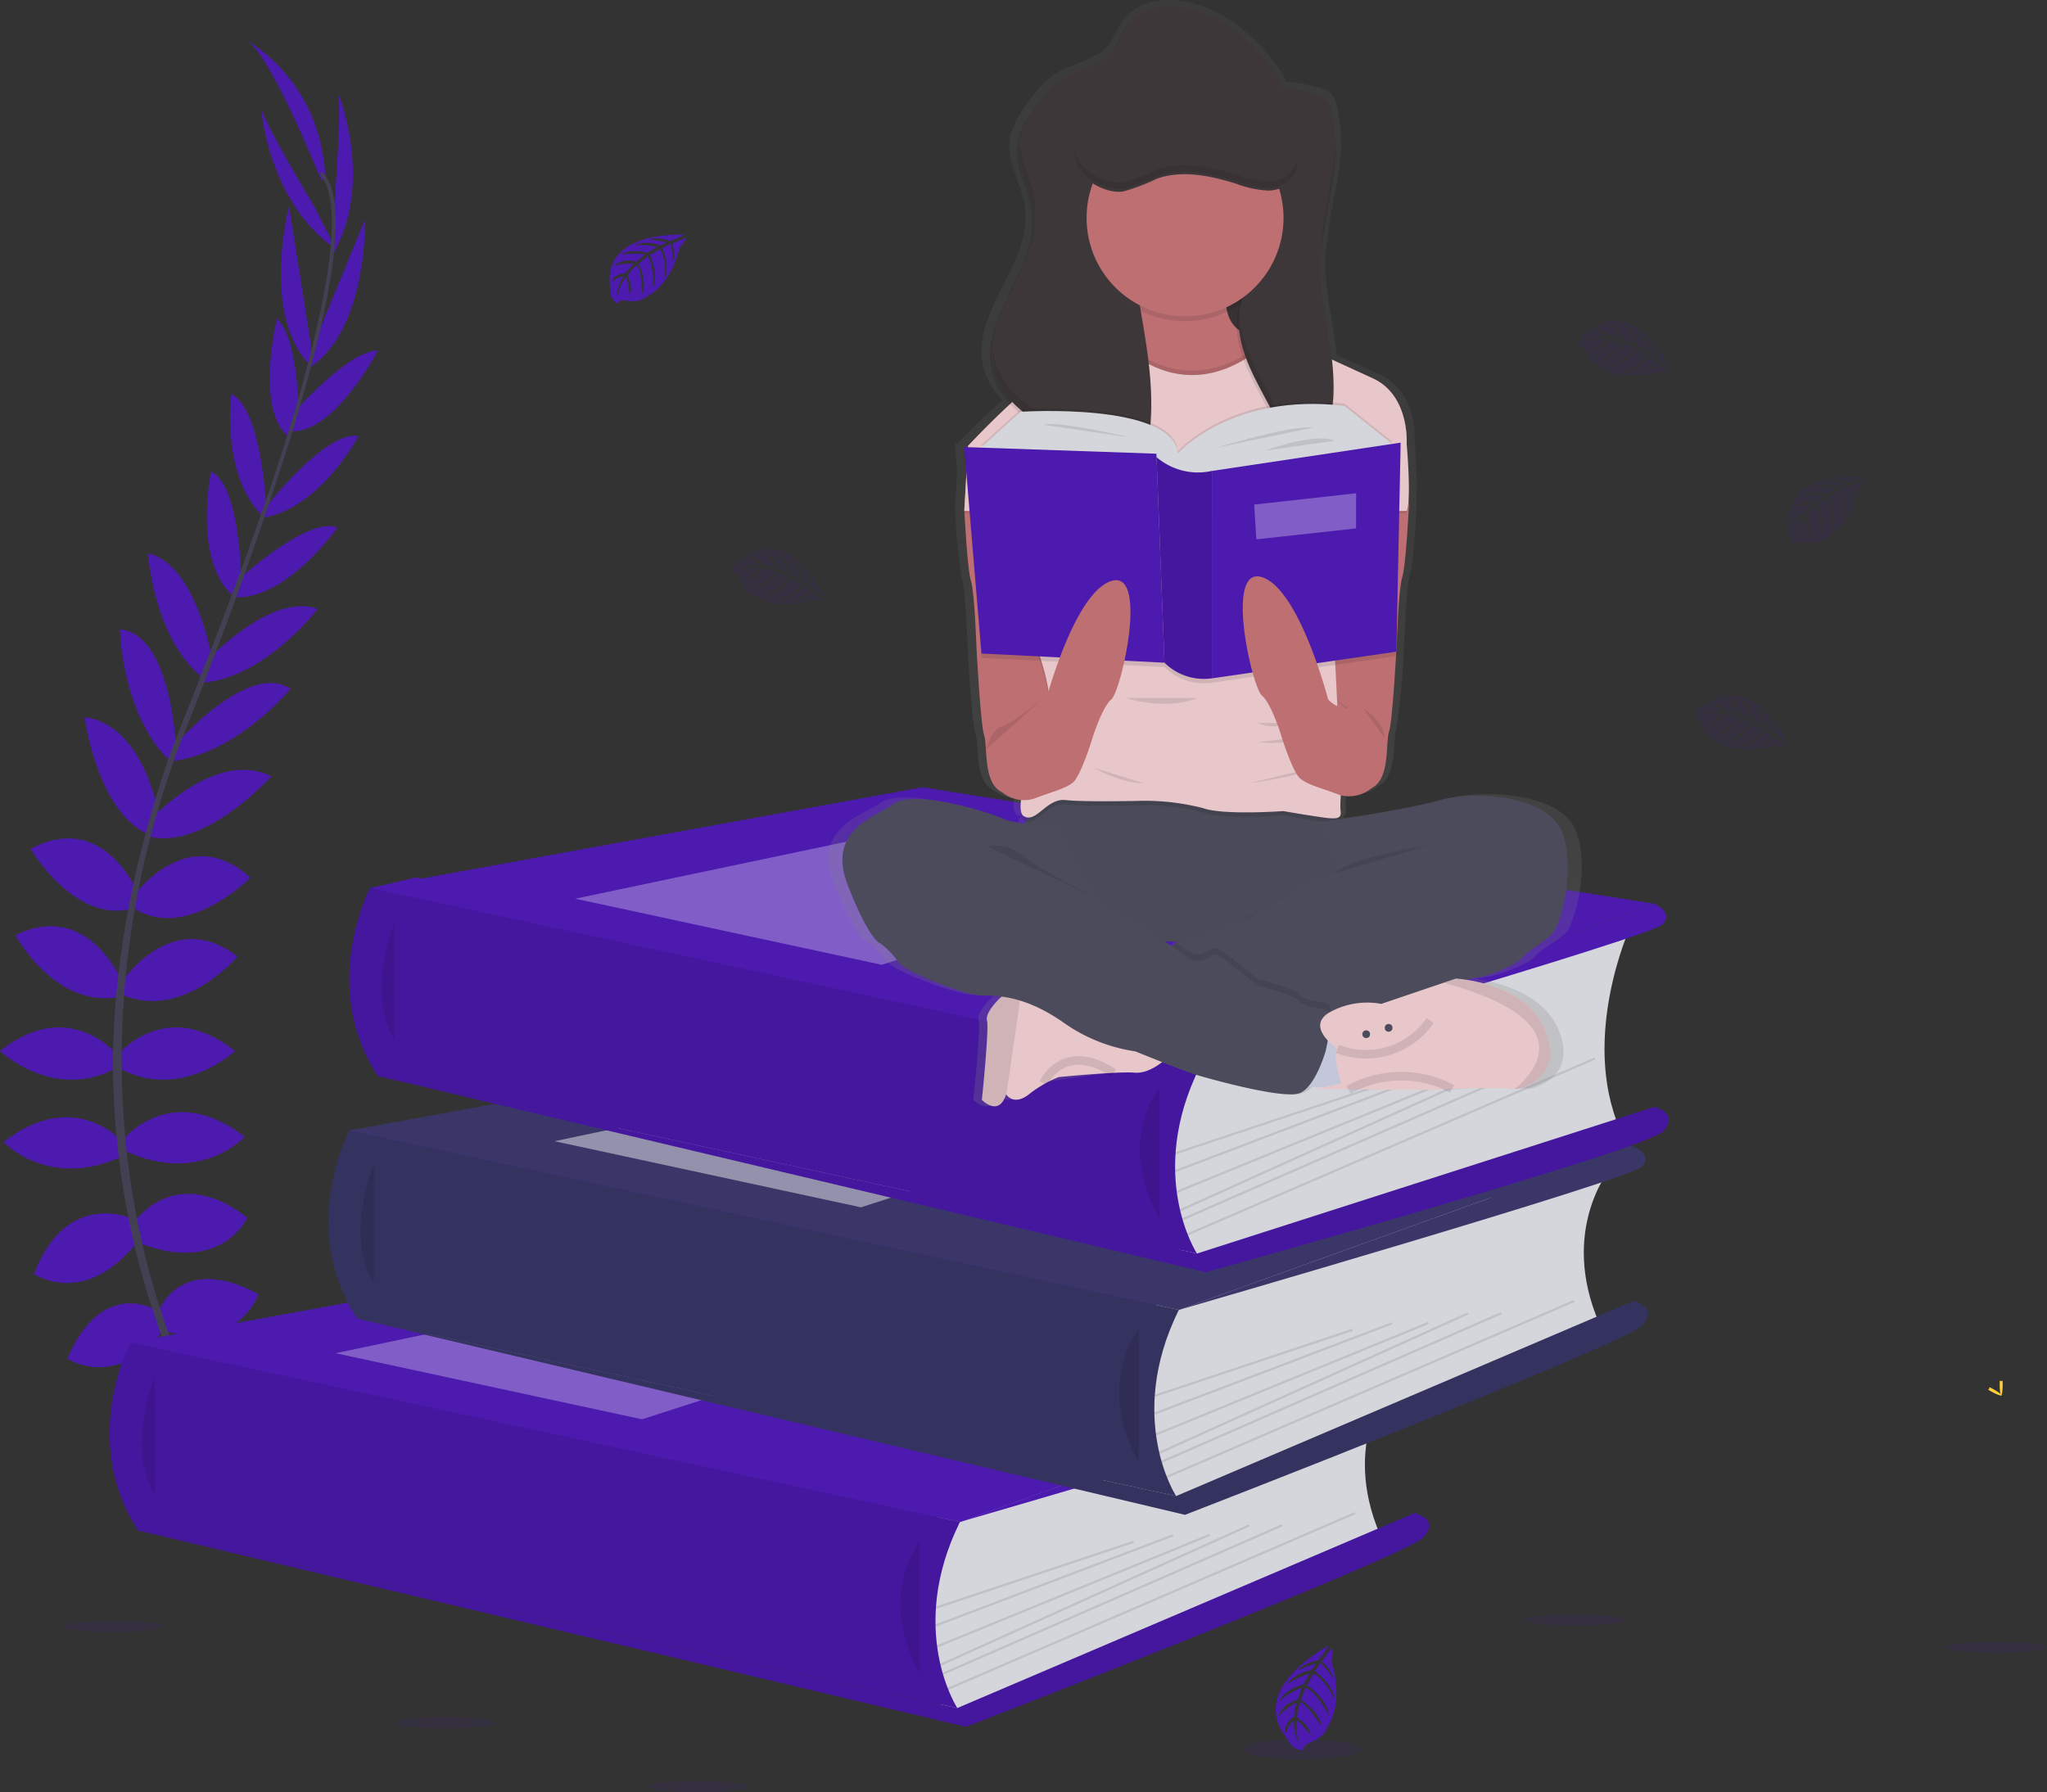 <svg xmlns="http://www.w3.org/2000/svg" xmlns:xlink="http://www.w3.org/1999/xlink" width="239.246" height="209.522" viewBox="0 0 239.246 209.522"><rect x="0" y="0" width="239.246" height="209.522" fill="#333333" stroke="none"/><defs><linearGradient id="linear-gradient" x1=".5" x2=".5" y1="1" gradientUnits="objectBoundingBox"><stop offset="0" stop-color="gray" stop-opacity=".251"/><stop offset=".54" stop-color="gray" stop-opacity=".122"/><stop offset="1" stop-color="gray" stop-opacity=".102"/></linearGradient></defs><g id="Group_2" data-name="Group 2" transform="translate(-828 -413)"><path id="Path_2" fill="#4c1aaf" d="M156.116,473.426,67.923,473,59.16,452.442l30.987-2.249-5.4-22.535,61.288-7.944-58.688-20.4,5.184-1.232,94.369,15.4-5.2,35.168-7.428,19.327Z" data-name="Path 2" transform="translate(784.083 117.489)"/><path id="Path_3" fill="#4c1aaf" d="M187,698.6s5.411-.866,8.657,2.958c0,0-2.381,1.876-7.5-.721Z" data-name="Path 3" transform="translate(666.359 -116.722)"/><path id="Path_4" fill="#4c1aaf" d="M178.4,698.51s-3.453,4.249-1.752,8.98c0,0,2.814-1.126,3.12-6.862Z" data-name="Path 4" transform="translate(674.397 -116.719)"/><path id="Path_5" fill="#4c1aaf" d="M172.76,667.441s2.164-3.971,10.822,1.587c0,0-1.154,2.669-4.978,2.453S173.77,669.533,172.76,667.441Z" data-name="Path 5" transform="translate(676.93 -92.636)"/><path id="Path_6" fill="#4c1aaf" d="M156.4,670.278s-4.491-.515-4.927,9.765c0,0,2.847.59,4.87-2.662S157.533,672.305,156.4,670.278Z" data-name="Path 6" transform="translate(692.734 -95.758)"/><path id="Path_7" fill="#4c1aaf" d="M160.44,627.49s2.525-7,11.688-2.02c0,0-2.092,6.421-10.75,4.4Z" data-name="Path 7" transform="translate(686.076 -61.172)"/><path id="Path_8" fill="#4c1aaf" d="M149.52,588.35s4.762-7.07,13.2-.515c0,0-2.958,6.637-12.481,3.03Z" data-name="Path 8" transform="translate(694.182 -32.493)"/><path id="Path_9" fill="#4c1aaf" d="M145.6,550.9s5.555-6.5,13.914,0c0,0-5.267,5.7-13.914,1.659Z" data-name="Path 9" transform="translate(697.092 -5.002)"/><path id="Path_10" fill="#4c1aaf" d="M142.24,512.69s5.627-6.782,13.636-.361c0,0-6.349,5.988-13.636,1.948Z" data-name="Path 10" transform="translate(699.586 23.541)"/><path id="Path_11" fill="#4c1aaf" d="M144.2,474.339s5.926-8.73,13.419-2.814c0,0-6.349,7.5-13.419,4.473Z" data-name="Path 11" transform="translate(698.131 53.306)"/><path id="Path_12" fill="#4c1aaf" d="M149.52,436.416s6.277-8.658,13.563-2.02c0,0-7.431,7.5-13.563,3.607Z" data-name="Path 12" transform="translate(694.182 81.201)"/><path id="Path_13" fill="#4c1aaf" d="M156.7,398.358s7.431-8.137,13.914-4.9c0,0-7.743,8.642-14.238,7.055Z" data-name="Path 13" transform="translate(689.09 110.295)"/><path id="Path_14" fill="#4c1aaf" d="M165.968,360.6s8.575-9.966,13.563-6.637c0,0-6.318,7.73-14.171,8.5Z" data-name="Path 14" transform="translate(682.423 139.559)"/><path id="Path_15" fill="#4c1aaf" d="M179.367,324.878s7.506-8.137,12.989-6.117c0,0-6.421,8.441-14,8.657Z" data-name="Path 15" transform="translate(672.773 165.421)"/><path id="Path_16" fill="#4c1aaf" d="M194.4,288.685s8.3-7.792,11.9-6.421c0,0-5.988,8.658-12.265,8.152Z" data-name="Path 16" transform="translate(661.133 192.396)"/><path id="Path_17" fill="#4c1aaf" d="M208.32,249.753s7.142-9.309,11.041-8.588c0,0-4.331,8.3-11.041,9.534Z" data-name="Path 17" transform="translate(650.533 222.814)"/><path id="Path_18" fill="#4c1aaf" d="M221.55,209.549s6.313-7.135,9.724-7.119c0,0-4.983,9.534-9.984,9.446Z" data-name="Path 18" transform="translate(640.905 251.539)"/><path id="Path_19" fill="#4c1aaf" d="M228.346,157.582l6.1-14.862s.3,13.435-6.874,17.619Z" data-name="Path 19" transform="translate(636.243 295.864)"/><path id="Path_20" fill="#4c1aaf" d="M240.071,98.122s1.01-12.412.361-13.422c0,0,4.36,10.319-.4,18.9Z" data-name="Path 20" transform="translate(626.993 338.934)"/><path id="Path_21" fill="#4c1aaf" d="M129.507,635.536s-6.323-3.919-10.417,5.669c0,0,5.627,3.736,11.162-3.223Z" data-name="Path 21" transform="translate(716.771 -69.382)"/><path id="Path_22" fill="#4c1aaf" d="M115.548,594.562s-7.756-3.538-11.518,6.472c0,0,5.991,4.123,12.224-3.942Z" data-name="Path 22" transform="translate(727.951 -39.105)"/><path id="Path_23" fill="#4c1aaf" d="M104.114,553.213s-5.555-6.5-13.914,0c0,0,5.267,5.7,13.914,1.659Z" data-name="Path 23" transform="translate(738.217 -6.717)"/><path id="Path_24" fill="#4c1aaf" d="M102.216,512.69s-5.627-6.782-13.636-.361c0,0,6.349,5.988,13.636,1.948Z" data-name="Path 24" transform="translate(739.42 23.541)"/><path id="Path_25" fill="#4c1aaf" d="M108.108,470.247s-3.947-9.778-12.528-5.573c0,0,4.638,8.67,12.177,7.2Z" data-name="Path 25" transform="translate(734.224 57.646)"/><path id="Path_26" fill="#4c1aaf" d="M115.075,430.371s-3.924-9.948-12.626-5.336c0,0,5.328,9.119,12.239,6.872Z" data-name="Path 26" transform="translate(729.124 87.197)"/><path id="Path_27" fill="#4c1aaf" d="M135.651,380.613s-1.546-10.907-8.761-11.883c0,0,1.531,11.5,7.789,13.849Z" data-name="Path 27" transform="translate(710.981 128.089)"/><path id="Path_28" fill="#4c1aaf" d="M149.508,342.579s-.6-13.141-6.568-13.6c0,0,.2,9.974,5.9,15.46Z" data-name="Path 28" transform="translate(699.067 157.596)"/><path id="Path_29" fill="#4c1aaf" d="M163.142,306.672s-1.778-10.927-7.472-12.262c0,0,.706,10.582,6.908,14.944Z" data-name="Path 29" transform="translate(689.617 183.259)"/><path id="Path_30" fill="#4c1aaf" d="M186.441,270.386S186.381,259,182.9,257.33c0,0-2.157,10.307,2.53,14.509Z" data-name="Path 30" transform="translate(669.768 210.785)"/><path id="Path_31" fill="#4c1aaf" d="M197.159,235.583s-.487-11.721-4.089-13.373c0,0-1.232,9.276,3.551,14.141Z" data-name="Path 31" transform="translate(661.959 236.856)"/><path id="Path_32" fill="#4c1aaf" d="M214.362,199.78s-.021-9.534-2.592-11.77c0,0-2.556,10.443,1.25,13.687Z" data-name="Path 32" transform="translate(648.595 262.244)"/><path id="Path_33" fill="#4c1aaf" d="M219.448,152.867,216.946,137s-3.4,13,2.62,18.732Z" data-name="Path 33" transform="translate(644.839 300.11)"/><path id="Path_34" fill="#4c1aaf" d="M213.174,103.223s-6.421-10.667-6.29-11.853c0,0,.683,11.18,8.761,16.748Z" data-name="Path 34" transform="translate(651.6 333.983)"/><path id="Path_35" fill="#4c1aaf" d="M208.862,77.957s-6.06-15.151-8.8-16.377c0,0,8.657,4.4,9.307,15.944Z" data-name="Path 35" transform="translate(656.664 356.097)"/><path id="Path_36" fill="#444053" d="M219.975,151.8l-.415-.126c5.115-16.679,6.39-27.312,3.594-29.979l.3-.314C226.416,124.194,225.213,134.712,219.975,151.8Z" data-name="Path 36" transform="translate(642.189 311.705)"/><path id="Path_37" fill="#444053" d="M164.743,274.98l-.613-.219c.544-1.528,1.129-3.079,1.742-4.607,5.339-13.306,9.884-25.684,12.8-35.186l.533-.258c-2.919,9.521-7.385,22.373-12.729,35.7C165.864,271.906,165.282,273.45,164.743,274.98Z" data-name="Path 37" transform="translate(683.336 227.576)"/><path id="Path_38" fill="#444053" d="M159.62,478.628c-.082-.09-8.371-9.425-14.151-25.362a93.836,93.836,0,0,1-5.584-29.059c-.4-12.4,2.206-26.248,6.663-38.827l.484.567c-10.008,28.232-6.032,52.424-.758,66.992,5.718,15.792,13.914,25.024,13.994,25.117Z" data-name="Path 38" transform="translate(701.363 115.729)"/><path id="Path_39" fill="#d5d6db" d="M562.647,670.36s-5.841,7.13-1.2,17.908l-46.637,20.227-4.476.938-2.061-9.018,1.379-11.381v-6.22Z" data-name="Path 39" transform="translate(427.869 -95.822)"/><path id="Path_40" fill="#4c1aaf" d="M59.16,575.157l64.55-11.767,85.531,13.625-53.125,19.126Z" data-name="Path 40" transform="translate(784.083 -5.227)"/><path id="Path_41" fill="#4c1aaf" d="M59.16,575.157l64.55-11.767,85.531,13.625-53.125,19.126Z" data-name="Path 41" transform="translate(784.083 -5.227)"/><path id="Path_42" fill="#4c1aaf" d="M140.739,652.47s-6.037,11.438.92,22l95.722,20.742s-5.942-9.111.307-21.757Z" data-name="Path 42" transform="translate(702.504 -82.542)"/><path id="Path_43" d="M140.739,652.47s-6.037,11.438.92,22l95.722,20.742s-5.942-9.111.307-21.757Z" data-name="Path 43" opacity=".1" transform="translate(702.504 -82.542)"/><path id="Path_44" d="M154.392,667.86s-3.45,8.369,0,13.785" data-name="Path 44" opacity=".1" transform="translate(691.703 -93.967)"/><path id="Path_45" fill="#4c1aaf" d="M247.032,752.663l53.439-22.8s2.989.644,1.056,2.834-53.465,22.159-53.465,22.159L151.31,731.921Z" data-name="Path 45" transform="translate(692.853 -139.992)"/><path id="Path_46" d="M247.032,752.663l53.439-22.8s2.989.644,1.056,2.834-53.465,22.159-53.465,22.159L151.31,731.921Z" data-name="Path 46" opacity=".1" transform="translate(692.853 -139.992)"/><path id="Path_47" d="M499.211,742.86s-5.153,6.184,0,15.46" data-name="Path 47" opacity=".1" transform="translate(436.293 -149.642)"/><rect id="Rectangle_1" width="24.367" height=".258" data-name="Rectangle 1" opacity=".1" transform="translate(937.34 600.825) rotate(-18.45)"/><rect id="Rectangle_2" width="29.691" height=".258" data-name="Rectangle 2" opacity=".1" transform="translate(937.331 602.899) rotate(-20.82)"/><rect id="Rectangle_3" width="34.414" height=".258" data-name="Rectangle 3" opacity=".1" transform="translate(937.486 605.344) rotate(-22.26)"/><rect id="Rectangle_4" width="39.613" height=".258" data-name="Rectangle 4" opacity=".1" transform="translate(937.857 607.501) rotate(-24.31)"/><rect id="Rectangle_5" width="43.326" height=".258" data-name="Rectangle 5" opacity=".1" transform="matrix(0.916, -0.401, 0.401, 0.916, 938.144, 608.55)"/><rect id="Rectangle_6" width="51.847" height=".258" data-name="Rectangle 6" opacity=".1" transform="translate(938.743 610.312) rotate(-23.36)"/><path id="Path_48" fill="#fff" d="M152.23,586.474l45.349-9.534,27.627,5.282L188.045,594.2Z" data-name="Path 48" opacity=".3" transform="translate(714.994 -15.286)"/><path id="Path_49" fill="#4c1aaf" d="M577.133,659.69s2.345.946.969,2.407-54.1,16.72-54.1,16.72Z" data-name="Path 49" transform="translate(416.192 -87.902)"/><path id="Path_50" fill="#d5d6db" d="M661.945,574.18s-5.839,7.127-1.2,17.908l-46.637,20.227-4.476.943-2.061-9.018,1.4-11.378v-6.228Z" data-name="Path 50" transform="translate(354.155 -24.425)"/><path id="Path_51" fill="#3a3768" d="M158.46,478.975l64.547-11.765,85.534,13.625-53.125,19.126Z" data-name="Path 51" transform="translate(710.369 66.171)"/><path id="Path_52" fill="#3a3768" d="M239.994,556.29s-6.04,11.438.917,22l95.722,20.742s-5.939-9.119.317-21.76Z" data-name="Path 52" transform="translate(628.825 -11.144)"/><path id="Path_53" d="M239.994,556.29s-6.04,11.438.917,22l95.722,20.742s-5.939-9.119.317-21.76l-30.27-6.552Z" data-name="Path 53" opacity=".1" transform="translate(628.825 -11.144)"/><path id="Path_54" d="M253.686,571.68s-3.448,8.366,0,13.785" data-name="Path 54" opacity=".1" transform="translate(617.993 -22.569)"/><path id="Path_55" fill="#3a3768" d="M346.322,656.483l53.442-22.8s2.986.644,1.054,2.834-53.465,22.159-53.465,22.159L250.6,635.741Z" data-name="Path 55" transform="translate(619.147 -68.594)"/><path id="Path_56" d="M346.322,656.483l53.442-22.8s2.986.644,1.054,2.834-53.465,22.159-53.465,22.159L250.6,635.741Z" data-name="Path 56" opacity=".1" transform="translate(619.147 -68.594)"/><path id="Path_57" d="M598.5,646.68s-5.153,6.184,0,15.46" data-name="Path 57" opacity=".1" transform="translate(362.587 -78.244)"/><rect id="Rectangle_7" width="24.367" height=".258" data-name="Rectangle 7" opacity=".1" transform="translate(962.925 576.045) rotate(-18.45)"/><rect id="Rectangle_8" width="29.691" height=".258" data-name="Rectangle 8" opacity=".1" transform="translate(962.919 578.119) rotate(-20.82)"/><rect id="Rectangle_9" width="34.414" height=".258" data-name="Rectangle 9" opacity=".1" transform="translate(963.071 580.561) rotate(-22.26)"/><rect id="Rectangle_10" width="39.613" height=".258" data-name="Rectangle 10" opacity=".1" transform="translate(963.445 582.717) rotate(-24.31)"/><rect id="Rectangle_11" width="43.326" height=".258" data-name="Rectangle 11" opacity=".1" transform="matrix(0.916, -0.401, 0.401, 0.916, 963.728, 583.763)"/><rect id="Rectangle_12" width="51.847" height=".258" data-name="Rectangle 12" opacity=".1" transform="translate(964.329 585.525) rotate(-23.36)"/><path id="Path_58" fill="#fff" d="M251.53,490.294l45.349-9.534,27.627,5.282-37.16,11.981Z" data-name="Path 58" opacity=".45" transform="translate(641.28 56.112)"/><path id="Path_59" fill="#3a3768" d="M676.455,563.51s2.342.946.969,2.4-54.094,16.72-54.094,16.72Z" data-name="Path 59" transform="translate(342.455 -16.504)"/><path id="Path_60" fill="#d5d6db" d="M671.367,464.15s-5.841,12.8-1.2,23.576l-46.637,14.558-4.465.946L617,494.212l1.378-11.381V476.6Z" data-name="Path 60" transform="translate(347.154 57.255)"/><path id="Path_61" fill="#4c1aaf" d="M167.89,368.947l64.55-11.768,85.534,13.625-53.128,19.126Z" data-name="Path 61" transform="translate(703.369 147.85)"/><path id="Path_62" fill="#4c1aaf" d="M249.448,446.26s-6.047,11.438.91,22L346.08,489s-5.942-9.119.314-21.757Z" data-name="Path 62" transform="translate(621.811 70.535)"/><path id="Path_63" d="M249.448,446.26s-6.047,11.438.91,22L346.08,489s-5.942-9.119.314-21.757Z" data-name="Path 63" opacity=".1" transform="translate(621.811 70.535)"/><path id="Path_64" d="M263.122,461.65s-3.45,8.369,0,13.785" data-name="Path 64" opacity=".1" transform="translate(610.989 59.111)"/><path id="Path_65" fill="#4c1aaf" d="M355.762,552.392,409.2,535.257s2.989.644,1.056,2.834-53.465,16.49-53.465,16.49L260.04,531.65Z" data-name="Path 65" transform="translate(612.139 7.147)"/><path id="Path_66" d="M355.762,552.392,409.2,535.257s2.989.644,1.056,2.834-53.465,16.49-53.465,16.49L260.04,531.65Z" data-name="Path 66" opacity=".1" transform="translate(612.139 7.147)"/><path id="Path_67" d="M607.941,536.65s-5.153,6.184,0,15.46" data-name="Path 67" opacity=".1" transform="translate(355.579 3.435)"/><rect id="Rectangle_13" width="24.367" height=".258" data-name="Rectangle 13" opacity=".1" transform="translate(965.358 547.694) rotate(-18.45)"/><rect id="Rectangle_14" width="29.691" height=".258" data-name="Rectangle 14" opacity=".1" transform="translate(965.351 549.769) rotate(-20.82)"/><rect id="Rectangle_15" width="34.414" height=".258" data-name="Rectangle 15" opacity=".1" transform="translate(965.5 552.212) rotate(-22.26)"/><rect id="Rectangle_16" width="39.613" height=".258" data-name="Rectangle 16" opacity=".1" transform="translate(965.878 554.366) rotate(-24.31)"/><rect id="Rectangle_17" width="43.326" height=".258" data-name="Rectangle 17" opacity=".1" transform="matrix(0.916, -0.401, 0.401, 0.916, 966.162, 555.415)"/><rect id="Rectangle_18" width="51.847" height=".258" data-name="Rectangle 18" opacity=".1" transform="translate(966.762 557.179) rotate(-23.36)"/><path id="Path_68" fill="#fff" d="M260.96,380.264l45.349-9.534,27.627,5.282-37.16,11.981Z" data-name="Path 68" opacity=".3" transform="translate(634.28 137.792)"/><path id="Path_69" fill="#4c1aaf" d="M685.885,453.48s2.345.946.969,2.407-54.094,16.72-54.094,16.72Z" data-name="Path 69" transform="translate(335.455 65.175)"/><path id="Path_70" fill="#4c1aaf" d="M373.819,149.883s-9.791-.59-8.647,6.279a1.676,1.676,0,0,0,.871,1.765s.018-.515,1-.338a4.393,4.393,0,0,0,1.067.052,2.221,2.221,0,0,0,1.3-.536h0s2.754-1.139,3.826-5.643c0,0,.794-.982.773-1.234l-1.659.706a2.973,2.973,0,0,1,.121,2.185s-.054-2.141-.374-2.092c-.064,0-.858.415-.858.415s.971,2.079.237,3.589c0,0,.278-2.561-.541-3.44l-1.165.68s1.136,2.146.366,3.9c0,0,.2-2.687-.611-3.734l-1.056.825s1.069,2.115.417,3.569c0,0-.085-3.128-.644-3.365a6.367,6.367,0,0,0-1.064,1.149s.732,1.546.276,2.347c0,0-.276-2.084-.515-2.095a6.935,6.935,0,0,0-1.015,2.319,5.014,5.014,0,0,1,.791-2.458,2.76,2.76,0,0,0-1.407.729s.142-.977,1.636-1.062a6.333,6.333,0,0,1,.964-1.111,6.032,6.032,0,0,0-2.386.273,2.7,2.7,0,0,1,2.657-.515l1.031-.85a8.891,8.891,0,0,0-2.783.028s.956-.814,3.064-.222l1.136-.678a10.325,10.325,0,0,0-2.659-.229,4.082,4.082,0,0,1,2.991.046l.809-.363s-1.219-.24-1.577-.278-.376-.137-.376-.137a4.254,4.254,0,0,1,2.293.258A10.227,10.227,0,0,0,373.819,149.883Z" data-name="Path 70" transform="translate(534.165 290.556)"/><path id="Path_71" fill="#4c1aaf" d="M908.419,259.463s-9.791-.59-8.647,6.279a1.676,1.676,0,0,0,.871,1.765s.018-.515,1-.338a4.541,4.541,0,0,0,1.067.052,2.213,2.213,0,0,0,1.288-.536h0s2.757-1.139,3.826-5.643c0,0,.794-.982.773-1.234l-1.654.706a2.973,2.973,0,0,1,.121,2.185s-.054-2.141-.371-2.092c-.064,0-.861.415-.861.415s.971,2.079.24,3.589c0,0,.278-2.561-.544-3.44l-1.165.68s1.136,2.146.366,3.9c0,0,.2-2.687-.611-3.734l-1.054.825s1.067,2.115.415,3.569c0,0-.085-3.128-.644-3.365a6.462,6.462,0,0,0-1.064,1.149s.732,1.546.278,2.347c0,0-.278-2.085-.515-2.095a6.936,6.936,0,0,0-1.015,2.319,5,5,0,0,1,.794-2.458,2.771,2.771,0,0,0-1.409.729s.144-.977,1.636-1.062a6.436,6.436,0,0,1,.964-1.113,6.056,6.056,0,0,0-2.386.276,2.7,2.7,0,0,1,2.656-.515l1.031-.85a8.893,8.893,0,0,0-2.783.028s.953-.814,3.064-.222l1.134-.678a10.324,10.324,0,0,0-2.659-.229,4.082,4.082,0,0,1,2.991.046l.812-.363s-1.221-.24-1.58-.278-.376-.137-.376-.137a4.222,4.222,0,0,1,2.293.258A10.393,10.393,0,0,0,908.419,259.463Z" data-name="Path 71" opacity=".1" transform="translate(137.311 209.21)"/><path id="Path_72" fill="#4c1aaf" d="M431.838,298.216s-4.267-8.846-9.7-4.486a1.674,1.674,0,0,0-1.116,1.621s.451-.234.773.714a4.567,4.567,0,0,0,.474.953,2.224,2.224,0,0,0,1.105.876h0s2.337,1.85,6.792.587a4.408,4.408,0,0,0,1.448.064l-1.422-1.1a2.991,2.991,0,0,1-1.85,1.17s1.845-1.09,1.646-1.342c-.041-.052-.773-.549-.773-.549s-1.342,1.863-3.017,1.958c0,0,2.37-1,2.736-2.151l-1.159-.685s-1.322,2.041-3.226,2.221c0,0,2.443-1.136,2.961-2.352l-1.232-.515s-1.327,1.963-2.914,2.105c0,0,2.69-1.6,2.623-2.206a6.53,6.53,0,0,0-1.523-.368s-.984,1.389-1.912,1.389c0,0,1.683-1.26,1.579-1.464a6.8,6.8,0,0,0-2.525.258,5.017,5.017,0,0,1,2.533-.515,2.775,2.775,0,0,0-1.324-.874s.922-.35,1.724.91a6.357,6.357,0,0,1,1.44.3,6.05,6.05,0,0,0-1.4-1.945s1.19.24,1.734,2.061l1.25.495a8.6,8.6,0,0,0-1.381-2.414s1.175.435,1.688,2.577l1.144.66a10.2,10.2,0,0,0-1.1-2.432,4.083,4.083,0,0,1,1.417,2.633l.714.531s-.387-1.183-.515-1.512-.064-.4-.064-.4a4.229,4.229,0,0,1,.9,2.126A9.612,9.612,0,0,0,431.838,298.216Z" data-name="Path 72" opacity=".1" transform="translate(492.636 184.66)"/><path id="Path_73" fill="#4c1aaf" d="M815.619,194.6s-4.264-8.846-9.7-4.486a1.677,1.677,0,0,0-1.116,1.621s.454-.232.773.714a4.47,4.47,0,0,0,.477.956,2.21,2.21,0,0,0,1.1.873h0s2.34,1.85,6.792.59a4.428,4.428,0,0,0,1.451.062l-1.415-1.1A2.99,2.99,0,0,1,812.138,195s1.842-1.092,1.644-1.345c-.041-.052-.773-.549-.773-.549s-1.34,1.863-3.017,1.958c0,0,2.373-1,2.739-2.149l-1.177-.68a5.143,5.143,0,0,1-3.226,2.221s2.443-1.139,2.963-2.355l-1.234-.515s-1.327,1.966-2.912,2.105c0,0,2.688-1.6,2.62-2.2a6.374,6.374,0,0,0-1.52-.368s-.984,1.386-1.914,1.386c0,0,1.685-1.26,1.582-1.464a6.814,6.814,0,0,0-2.528.258,5.015,5.015,0,0,1,2.533-.515,2.759,2.759,0,0,0-1.322-.874s.922-.35,1.724.91a6.38,6.38,0,0,1,1.44.3,6.03,6.03,0,0,0-1.4-1.948s1.19.242,1.734,2.074l1.252.495a8.6,8.6,0,0,0-1.381-2.417s1.175.435,1.685,2.577l1.146.66a10.288,10.288,0,0,0-1.1-2.432,4.07,4.07,0,0,1,1.417,2.633l.714.531s-.384-1.183-.515-1.512-.064-.394-.064-.394a4.238,4.238,0,0,1,.894,2.126A9.894,9.894,0,0,0,815.619,194.6Z" data-name="Path 73" opacity=".1" transform="translate(207.742 261.581)"/><path id="Path_74" fill="#4c1aaf" d="M868.487,364.4s-4.264-8.848-9.706-4.488a1.677,1.677,0,0,0-1.116,1.621s.454-.232.773.714a4.461,4.461,0,0,0,.474.956,2.211,2.211,0,0,0,1.1.873h0s2.34,1.853,6.795.59c0,0,1.242.214,1.448.062l-1.422-1.1a2.99,2.99,0,0,1-1.85,1.172s1.842-1.093,1.644-1.345c-.041-.052-.773-.549-.773-.549s-1.34,1.863-3.017,1.961c0,0,2.373-1.008,2.739-2.152l-1.162-.685s-1.319,2.041-3.226,2.221c0,0,2.443-1.139,2.963-2.355l-1.234-.515s-1.327,1.963-2.912,2.105c0,0,2.69-1.6,2.623-2.206a6.4,6.4,0,0,0-1.523-.368s-.984,1.386-1.914,1.386c0,0,1.685-1.26,1.582-1.464a6.813,6.813,0,0,0-2.528.258,5.031,5.031,0,0,1,2.535-.515,2.754,2.754,0,0,0-1.324-.873s.922-.353,1.724.91a6.358,6.358,0,0,1,1.44.3,6.077,6.077,0,0,0-1.4-1.948s1.19.242,1.734,2.074l1.25.495a8.559,8.559,0,0,0-1.381-2.414s1.175.433,1.685,2.577l1.147.657a10.289,10.289,0,0,0-1.1-2.432,4.08,4.08,0,0,1,1.42,2.636l.714.515s-.386-1.183-.515-1.513-.064-.394-.064-.394a4.212,4.212,0,0,1,.894,2.126A10.428,10.428,0,0,0,868.487,364.4Z" data-name="Path 74" opacity=".1" transform="translate(168.502 135.531)"/><ellipse id="Ellipse_1" cx="5.924" cy=".662" fill="#4c1aaf" data-name="Ellipse 1" opacity=".1" rx="5.924" ry=".662" transform="translate(874.111 613.723)"/><ellipse id="Ellipse_2" cx="5.924" cy=".662" fill="#4c1aaf" data-name="Ellipse 2" opacity=".1" rx="5.924" ry=".662" transform="translate(835.279 602.468)"/><ellipse id="Ellipse_3" cx="5.924" cy=".662" fill="#4c1aaf" data-name="Ellipse 3" opacity=".1" rx="5.924" ry=".662" transform="translate(903.712 621.198)"/><ellipse id="Ellipse_4" cx="5.924" cy=".662" fill="#4c1aaf" data-name="Ellipse 4" opacity=".1" rx="5.924" ry=".662" transform="translate(1055.398 604.916)"/><ellipse id="Ellipse_5" cx="5.924" cy=".662" fill="#4c1aaf" data-name="Ellipse 5" opacity=".1" rx="5.924" ry=".662" transform="translate(1006.105 601.703)"/><ellipse id="Ellipse_6" cx="7.006" cy="1.203" fill="#4c1aaf" data-name="Ellipse 6" opacity=".1" rx="7.006" ry="1.203" transform="translate(973.134 616.292)"/><path id="Path_75" fill="#4c1aaf" d="M673.42,790.14s-9.755,5.04-4.715,10.976a1.886,1.886,0,0,0,1.845,1.2s-.273-.5.773-.9a5.025,5.025,0,0,0,1.054-.559,2.476,2.476,0,0,0,.943-1.26h0s1.994-2.669.448-7.609a4.9,4.9,0,0,0,.026-1.623l-1.185,1.626a3.319,3.319,0,0,1,1.365,2.03s-1.288-2.028-1.546-1.8c-.057.046-.587.889-.587.889s2.123,1.44,2.28,3.311c0,0-1.2-2.62-2.486-2.994l-.739,1.319s2.319,1.412,2.577,3.535c0,0-1.348-2.693-2.724-3.236l-.544,1.394s2.237,1.422,2.443,3.19c0,0-1.871-2.955-2.543-2.863a7.143,7.143,0,0,0-.366,1.713s1.58,1.056,1.608,2.095c0,0-1.458-1.842-1.682-1.721a7.764,7.764,0,0,0,.356,2.816,5.559,5.559,0,0,1-.647-2.816,3.092,3.092,0,0,0-.935,1.5s-.42-1.018.964-1.956a7.127,7.127,0,0,1,.291-1.618,6.792,6.792,0,0,0-2.133,1.628s.234-1.337,2.265-2l.515-1.412a9.6,9.6,0,0,0-2.656,1.618s.451-1.327,2.816-1.964l.7-1.288a11.832,11.832,0,0,0-2.685,1.288,4.563,4.563,0,0,1,2.9-1.667l.569-.812s-1.309.466-1.675.634-.438.085-.438.085a4.739,4.739,0,0,1,2.347-1.067A11.485,11.485,0,0,0,673.42,790.14Z" data-name="Path 75" transform="translate(309.845 -184.74)"/><path id="Path_76" fill="url(#linear-gradient)" d="M551.76,140.639c-1.685-4.579-10.961-5.009-14.986-3.842a120.324,120.324,0,0,1-12.11,2.242l-.209-.2c.417-.124.428-.428.376-.879a13.752,13.752,0,0,1,.026-1.783,4.39,4.39,0,0,0,3.731-.837h0c2.319-1.031,1.7-5.442,2.139-6.648a76.455,76.455,0,0,0,.85-8.864h.034l.018-.889c.023-.384.034-.608.034-.608s.227-6.478.67-7.789c.412-1.206.747-7.282.8-8.245v-.126l-.034-.562c.023-.41.034-.866.031-1.345,0-2.2-.229-4.978-.258-5.426v-.234c.018-.94-.1-5.651-4.107-7.431-1.476-.66-3.252-1.445-4.97-2.211-.443-3.826-1.456-7.632-1.368-11.487,0-.58.052-1.159.108-1.737,0,.167-.018.338-.021.515v1.123c.152-4.821,1.974-9.668,1.8-14.385-.016.461-.049.925-.093,1.389a14.982,14.982,0,0,0-.495-4.738,2.8,2.8,0,0,0-.809-1.469,3.332,3.332,0,0,0-1.412-.559,28.4,28.4,0,0,0-3.708-.691,5.726,5.726,0,0,0-.835-1.621c-2.613-3.587-6.483-6.957-11.059-7.73-2.3-.386-4.937-.064-6.5,1.577a4.878,4.878,0,0,0-.459.464c-.84,1-1.2,2.319-2.061,3.319-.057.067-.121.129-.183.193-1.685,1.507-4.311,1.822-6.184,3.174a7.428,7.428,0,0,0-.925.806,15.684,15.684,0,0,0-2.02,2.456A10.186,10.186,0,0,0,485.6,59.4c-.539,2.834,1.391,5.522,1.75,8.374.8,6.382-6.264,12.046-4.927,18.343a8.4,8.4,0,0,0,2.273,4.079c-2.754,2.494-5.1,4.914-5.1,4.914v.144h-.435l.044.515h-.044l.24,2.8-.24,4.071v.384h.016a65.1,65.1,0,0,0,.773,7.988c.443,1.312.667,7.789.667,7.789s.49,9.155.938,10.366-.188,5.609,2.139,6.648h0a4.9,4.9,0,0,0,2.337.969c-.119.964-.044,1.662.34,1.881a1.123,1.123,0,0,0,.541.155,5.741,5.741,0,0,0-.42.734,10.913,10.913,0,0,1-2.7-.636c-2.5-1.031-10.794-3.35-13.2-1.719s-8.207,3.11-5.529,9.675,3.924,6.73,3.924,6.73a9.533,9.533,0,0,1,2.141,2.151c.8,1.208,8.294,3.973,10.167,3.973a18.346,18.346,0,0,1,2.383.119s-2.033,1.783-1.762,2.819-.618,9.327-.618,9.327,2.061,2.077,2.943-.647l.031.041c.165.224,1.056,1.237,2.734-.041a15.326,15.326,0,0,1,2.18-1.381l8.122-1.149a22.985,22.985,0,0,1,2.543-.018,5.314,5.314,0,0,0,3.35-1.247c1.683.639,3.574,1.337,4.473,1.592,1.824.515,10.209,2.765,12.169,2.061a2.723,2.723,0,0,0,1.056-.752l1.871.059-.876.175s1.706.028,4.025.059l-.1.057,2.909-.026c4.257.039,9.039.052,9.667-.09a67.917,67.917,0,0,1,7.606,0h.42s5.62-1.121,3.3-6.823c-1.783-4.38-7.263-5.653-9.7-6,.685-.137,1.275-.242,1.667-.3,1.7-.258,5-1.8,5.264-2.332s3.033-2.061,3.746-2.935S553.453,145.218,551.76,140.639Zm-46.547,12.814-.276.09-.186.062-.356.35c-.283-.191-.587-.392-.9-.6C504.051,153.391,504.626,153.425,505.213,153.453Zm24.558,7.261Z" data-name="Path 76" transform="translate(460.459 369.572)"/><path id="Path_77" fill="#be6f72" d="M686.65,273.448s3.942,10.307,6.184,9.276,1.634-5.411,2.061-6.612.9-10.306.9-10.306.216-6.442.644-7.745c.4-1.2.719-7.24.773-8.191v-.126l-.425-7.472-2.407-.6-5.581,2.061-.773,4.414-.3,1.724-.129.734Z" data-name="Path 77" transform="translate(295.451 222.41)"/><path id="Path_78" d="M691.69,358.3s3.762,3.079,4.9,3.35,1.829,2.672,1.829,2.672" data-name="Path 78" opacity=".1" transform="translate(291.709 135.831)"/><path id="Path_79" fill="#be6f72" d="M536.564,275.2s-3.942,10.307-6.184,9.276-1.634-5.411-2.061-6.612-.9-10.307-.9-10.307-.216-6.442-.644-7.745c-.4-1.2-.719-7.24-.773-8.191v-.126l.428-7.472,2.407-.6,5.581,2.061.773,4.414.3,1.724.129.734Z" data-name="Path 79" transform="translate(414.707 221.111)"/><rect id="Rectangle_19" width="8.799" height="13.715" fill="#3e373a" data-name="Rectangle 19" transform="translate(968.143 441.153)"/><rect id="Rectangle_20" width="8.799" height="13.715" data-name="Rectangle 20" opacity=".1" transform="translate(968.143 441.153)"/><path id="Path_80" fill="#4b4b5b" d="M554.836,404.228s-3.007,3.306-1.891,3.906,8.333,11.852,8.333,11.852,23.705,2.919,28.175-1.461,4.38-12.206,4.38-12.206-3.592.773-3.983.353-2.543-2.445-2.543-2.445S556.9,402.383,554.836,404.228Z" data-name="Path 80" transform="translate(394.889 102.346)"/><path id="Path_81" d="M554.836,404.228s-3.007,3.306-1.891,3.906,8.333,11.852,8.333,11.852,23.705,2.919,28.175-1.461,4.38-12.206,4.38-12.206-3.592.773-3.983.353-2.543-2.445-2.543-2.445S556.9,402.383,554.836,404.228Z" data-name="Path 81" opacity=".02" transform="translate(394.889 102.346)"/><path id="Path_82" fill="#be6f72" d="M578.925,176.1l-7.73,6.184-2.337.17-.858.062-14.411,1.056-14.944-1.092-2.224-.162-2.834-.206-5.926-5.669a101.48,101.48,0,0,1,7.869-7.526,16.144,16.144,0,0,1,3.813-2.548l.17-.059a4.241,4.241,0,0,0,1.634-1.139c2.9-2.991,5.584-10.374,5.584-10.374s12.8-6.612,11.252,2.061,5.754,6.529,5.754,6.529l2.407,1.1.951.435,2.425,1.111,5.47,2.51C579.28,170.513,578.925,176.1,578.925,176.1Z" data-name="Path 82" transform="translate(413.475 288.692)"/><circle id="Ellipse_7" cx="11.51" cy="11.51" r="11.51" data-name="Ellipse 7" opacity=".1" transform="translate(954.953 427.528)"/><path id="Path_83" d="M577.711,224.366H526v-.126l.428-7.472a101.47,101.47,0,0,1,7.869-7.526l32.466-1.288,1.51-1.592,5.47,2.51c4.3,1.974,3.95,7.557,3.95,7.557S578.28,222.9,577.711,224.366Z" data-name="Path 83" opacity=".1" transform="translate(414.707 248.622)"/><path id="Path_84" fill="#e7c7ca" d="M577.711,223.366H526v-.126l.428-7.472a101.472,101.472,0,0,1,7.869-7.526l32.466-1.288,1.51-1.592,5.47,2.51c4.3,1.974,3.95,7.557,3.95,7.557S578.28,221.9,577.711,223.366Z" data-name="Path 84" transform="translate(414.707 249.364)"/><path id="Path_85" d="M584.511,187.434s8.158,10.394,19.023-.214,1.2,23.661,1.2,23.661l-23.447,2.783Z" data-name="Path 85" opacity=".1" transform="translate(373.663 264.342)"/><path id="Path_86" fill="#e7c7ca" d="M584.511,189.434s8.158,10.394,19.023-.214,1.2,23.661,1.2,23.661l-23.447,2.783Z" data-name="Path 86" transform="translate(373.663 262.858)"/><path id="Path_87" d="M584.805,201.775l.863,13.164.925,4.38.706,3.35s1.8,25.766,1.288,27.055.258,2.319.366,3-.108,2.407-.023,3.18,0,1.116-1.974.84-4.726-.755-4.726-.755-6.957.515-9.361-.343a27.466,27.466,0,0,0-6.957-.861s-6.872.173-9.1-.085-3.437,2.749-4.9,1.889S553.63,247.4,554.661,245s-1.373-8.5-1.373-8.5l3.092-17.153.688-3.888V203.231l.17-.059a4.242,4.242,0,0,0,1.634-1.139l.773,12.3,24.22.861V201.35" data-name="Path 87" opacity=".1" transform="translate(395.749 252.341)"/><path id="Path_88" fill="#e7c7ca" d="M584.805,199.775l.863,13.164.925,4.38.706,3.35s1.8,25.766,1.288,27.055.258,2.319.366,3-.108,2.407-.023,3.18,0,1.116-1.974.84-4.726-.755-4.726-.755-6.957.515-9.361-.343a27.469,27.469,0,0,0-6.957-.861s-6.872.173-9.1-.085-3.437,2.749-4.9,1.889S553.63,245.4,554.661,243s-1.373-8.5-1.373-8.5l3.092-17.153.688-3.888V201.231l.17-.059a4.242,4.242,0,0,0,1.634-1.139l.773,12.3,24.22.861V199.35" data-name="Path 88" transform="translate(395.749 253.826)"/><path id="Path_89" d="M577.207,59.4a2.84,2.84,0,0,0-.773-1.458,3.164,3.164,0,0,0-1.361-.557A26.877,26.877,0,0,0,571.5,56.7a5.725,5.725,0,0,0-.773-1.605c-2.525-3.566-6.261-6.929-10.657-7.689-2.3-.4-4.968-.041-6.442,1.773-.809,1-1.157,2.319-1.974,3.3-1.574,1.9-4.416,2.136-6.4,3.607a11.859,11.859,0,0,0-2.577,2.981,10.227,10.227,0,0,0-1.9,3.811c-.515,2.811,1.342,5.491,1.685,8.328.773,6.346-6.029,11.976-4.744,18.237.75,3.651,4.123,6.223,7.611,7.526,1.229.461,2.633.92,3.208,2.1.258.515.3,1.111.544,1.631.814,1.737,3.491,1.8,4.929.539s1.891-3.311,2.061-5.22c.691-8.338-2.649-16.575-2.26-24.934.116-2.528.827-5.4,3.092-6.539,3.048-1.546,6.715,1.031,10.07.539a19.977,19.977,0,0,1,.964,12.19c-.533,2.224-1.456,4.38-1.523,6.673-.1,3.491,1.783,6.681,3.411,9.768a5.2,5.2,0,0,1,.688,1.884,4.54,4.54,0,0,1-.368,1.971c-.92,2.476-2.507,4.774-2.687,7.41a1.2,1.2,0,0,0,.193.881,1.108,1.108,0,0,0,.665.3c2.783.477,5.189-1.989,6.547-4.465a20.932,20.932,0,0,0,2.582-8.895c.281-5.246-1.6-10.407-1.484-15.658C576.089,71.171,578.787,65.159,577.207,59.4Z" data-name="Path 89" opacity=".1" transform="translate(406.133 366.728)"/><path id="Path_90" fill="#3e373a" d="M578.207,58.4a2.84,2.84,0,0,0-.773-1.458,3.165,3.165,0,0,0-1.36-.557A26.882,26.882,0,0,0,572.5,55.7a5.725,5.725,0,0,0-.773-1.605c-2.525-3.566-6.261-6.929-10.657-7.689-2.3-.4-4.968-.041-6.442,1.773-.809,1-1.157,2.319-1.974,3.3-1.574,1.9-4.416,2.136-6.4,3.607a11.858,11.858,0,0,0-2.577,2.981,10.227,10.227,0,0,0-1.9,3.811c-.515,2.811,1.343,5.491,1.685,8.328.773,6.346-6.029,11.976-4.744,18.237.75,3.651,4.123,6.223,7.611,7.526,1.229.461,2.633.92,3.208,2.1.258.515.3,1.111.544,1.631.814,1.737,3.491,1.8,4.929.539s1.891-3.311,2.061-5.22c.69-8.338-2.649-16.575-2.26-24.934.116-2.528.827-5.4,3.092-6.539,3.048-1.546,6.715,1.031,10.07.539a19.977,19.977,0,0,1,.964,12.19c-.533,2.224-1.456,4.38-1.523,6.673-.1,3.491,1.783,6.681,3.411,9.768a5.2,5.2,0,0,1,.688,1.884,4.539,4.539,0,0,1-.368,1.971c-.92,2.476-2.507,4.775-2.687,7.41a1.2,1.2,0,0,0,.193.881,1.108,1.108,0,0,0,.665.3c2.783.477,5.189-1.989,6.547-4.465a20.935,20.935,0,0,0,2.582-8.895c.281-5.246-1.6-10.407-1.484-15.658C577.089,70.171,579.787,64.159,578.207,58.4Z" data-name="Path 90" transform="translate(405.39 367.47)"/><path id="Path_91" fill="#c3c7d9" d="M581.79,471.833l10.222.327-1.466-7.58-7.83.745Z" data-name="Path 91" transform="translate(396.116 68.123)"/><path id="Path_92" fill="#4b4b5b" d="M656.455,420.406c-.688.858-3.35,2.4-3.607,2.919s-3.435,2.061-5.068,2.319-6.784,1.376-7.73,1.976c-.678.433-6.117,1.8-9.691,2.564a27.511,27.511,0,0,1-2.935.528c-1.546.085-18.464-5.669-18.464-5.669l3.262-3.35.18-.062c.923-.312,5.184-1.752,7.55-2.437,2.664-.773,5.756-3.95,5.756-3.95s4.55-1.546,5.153-1.719-1.546-6.011-1.546-6.011,9.876-1.371,13.741-2.533,12.8-.732,14.429,3.821S657.153,419.548,656.455,420.406Z" data-name="Path 92" transform="translate(353.123 101.584)"/><path id="Path_93" fill="#e7c7ca" d="M555.774,496.523s-1.974,2.061-3.95,1.891-8.887.515-8.887.515a13.856,13.856,0,0,0-3.481,2.018c-1.616,1.273-2.474.258-2.633.041l-.028-.041c-.861,2.708-2.834.644-2.834.644s.858-8.245.6-9.276,1.7-2.8,1.7-2.8l2.319-.59,5.875-1.5,8.418,2.919Z" data-name="Path 93" transform="translate(408.798 39.981)"/><path id="Path_94" d="M538.562,493.26l-1.739,12.064-.028-.041c-.861,2.708-2.834.644-2.834.644s.858-8.245.6-9.276,1.7-2.8,1.7-2.8Z" data-name="Path 94" opacity=".1" transform="translate(408.798 35.645)"/><path id="Path_95" d="M599,360.08s4.55,1.546,8.5,0" data-name="Path 95" opacity=".1" transform="translate(360.516 134.51)"/><path id="Path_96" d="M659.29,371.42a3.758,3.758,0,0,0,3.35,0" data-name="Path 96" opacity=".1" transform="translate(315.761 126.092)"/><path id="Path_97" d="M659.29,378.853s3.177.425,3.78-.433" data-name="Path 97" opacity=".1" transform="translate(315.761 120.895)"/><path id="Path_98" d="M655.29,393.554s5.967-.773,7.449-1.8" data-name="Path 98" opacity=".1" transform="translate(318.73 111)"/><path id="Path_99" d="M584.62,391.75s3.35,1.889,5.841,1.8" data-name="Path 99" opacity=".1" transform="translate(371.191 111)"/><path id="Path_100" d="M630.349,479.732a27.519,27.519,0,0,1-2.935.528c-1.546.085-18.464-5.669-18.464-5.669l3.262-3.35.18-.062c.515.363.938.675,1.239.912,1.42,1.118,2.791-.343,3.306-.343s4.981,3.692,4.981,3.692,4.123.946,4.811,1.8,3.092.688,3.52,1.288A2.3,2.3,0,0,1,630.349,479.732Z" data-name="Path 100" opacity=".1" transform="translate(353.13 52.036)"/><path id="Path_101" fill="#4b4b5b" d="M495.984,408.965s-4.169.24-6.573-.773-10.392-3.35-12.711-1.708-7.9,3.092-5.326,9.621,3.78,6.7,3.78,6.7a9.3,9.3,0,0,1,2.061,2.139c.773,1.2,7.988,3.95,9.791,3.95s4.981,0,9.446,3.092a19.413,19.413,0,0,0,8.5,3.437s5.669,2.319,7.434,2.834,9.83,2.747,11.721,2.061,3.092-4.983,3.092-4.983.858-3.865.428-4.465-2.834-.43-3.52-1.288-4.811-1.8-4.811-1.8-4.455-3.695-4.97-3.695-1.886,1.458-3.306.343a75.411,75.411,0,0,0-8.892-5.669C498.87,417.038,495.984,408.965,495.984,408.965Z" data-name="Path 101" transform="translate(455.751 100.484)"/><path id="Path_102" d="M536.27,427.133a4.921,4.921,0,0,1,4.223,1.116c2.061,1.719,9,5.169,9,5.169" data-name="Path 102" opacity=".1" transform="translate(407.083 84.808)"/><path id="Path_103" d="M704.867,427s-9.191,1.391-10.907,3.28" data-name="Path 103" opacity=".1" transform="translate(290.024 84.833)"/><path id="Path_104" fill="#e7c7ca" d="M709.24,500.3h-.4a69.267,69.267,0,0,0-7.325,0c-1.116.258-15.89,0-15.89,0l2.888-.6s-1.072-3.757-.392-4.069c0,0-3.865-2.546-.951-4.264a9.041,9.041,0,0,1,6.055-.995l7.315-2.479,1.4-.477s8.245.43,10.477,6.1S709.24,500.3,709.24,500.3Z" data-name="Path 104" transform="translate(296.215 39.981)"/><path id="Path_105" d="M752.214,500.34h-.4c2.4-1.979,7.825-8-8.3-12.394l1.4-.477s8.245.43,10.477,6.1S752.214,500.34,752.214,500.34Z" data-name="Path 105" opacity=".1" transform="translate(253.241 39.943)"/><circle id="Ellipse_8" cx=".451" cy=".451" r=".451" fill="#4b4b5b" data-name="Ellipse 8" transform="translate(989.846 532.703)"/><circle id="Ellipse_9" cx=".451" cy=".451" r=".451" fill="#4b4b5b" data-name="Ellipse 9" transform="translate(987.226 533.448)"/><g id="Group_1" data-name="Group 1" opacity=".1" transform="translate(944.011 429.203)"><path id="Path_106" d="M616.475,115.981A19.991,19.991,0,0,0,615,107.7c-3.35.5-7.019-2.085-10.069-.539-2.257,1.144-2.966,4.012-3.092,6.54-.031.667-.036,1.335-.023,2,0-.237,0-.477.023-.714.119-2.528.827-5.4,3.092-6.539,3.051-1.546,6.715,1.031,10.069.539A19.938,19.938,0,0,1,616.475,115.981Z" data-name="Path 106" transform="translate(-585.576 -106.572)"/><path id="Path_107" d="M552.805,117a8.581,8.581,0,0,0-.034-1.685c-.273-2.267-1.512-4.434-1.737-6.645-.289,2.667,1.409,5.228,1.737,7.933A1.61,1.61,0,0,1,552.805,117Z" data-name="Path 107" transform="translate(-547.864 -108.062)"/><path id="Path_108" d="M557.34,208.908c-.16,1.912-.611,3.955-2.061,5.223s-4.123,1.2-4.929-.539c-.258-.515-.3-1.116-.546-1.631-.572-1.18-1.979-1.639-3.208-2.1-3.491-1.306-6.859-3.865-7.609-7.526a7.914,7.914,0,0,1-.137-1,8.122,8.122,0,0,0,.137,2.293c.75,3.651,4.123,6.22,7.609,7.526,1.229.461,2.636.92,3.208,2.1.258.515.3,1.111.546,1.631.812,1.737,3.489,1.8,4.929.539s1.889-3.311,2.061-5.223a29.409,29.409,0,0,0,.08-3.025C557.42,207.756,557.387,208.333,557.34,208.908Z" data-name="Path 108" transform="translate(-538.823 -176.847)"/><path id="Path_109" d="M687.93,119.5v1.116c.144-4.793,1.9-9.611,1.729-14.3C689.525,110.649,688.028,115.086,687.93,119.5Z" data-name="Path 109" transform="translate(-649.51 -106.31)"/><path id="Path_110" d="M654.826,199.035a3.32,3.32,0,0,0,.059-.93,5.152,5.152,0,0,0-.688-1.884c-1.489-2.834-3.187-5.736-3.388-8.882,0,.134-.018.258-.021.4-.1,3.489,1.78,6.681,3.409,9.768A6.188,6.188,0,0,1,654.826,199.035Z" data-name="Path 110" transform="translate(-621.936 -166.462)"/><path id="Path_111" d="M664.8,216.775a20.966,20.966,0,0,1-2.6,8.895c-1.36,2.476-3.764,4.942-6.55,4.465a1.1,1.1,0,0,1-.665-.3.646.646,0,0,1-.121-.2c-.031.2-.057.4-.072.611a1.188,1.188,0,0,0,.193.879,1.1,1.1,0,0,0,.665.3c2.785.477,5.189-1.989,6.55-4.465a20.967,20.967,0,0,0,2.6-8.895c.031-.6.034-1.2.016-1.8C664.807,216.433,664.807,216.6,664.8,216.775Z" data-name="Path 111" transform="translate(-624.896 -187.93)"/></g><path id="Path_112" fill="none" stroke="#000" stroke-miterlimit="10" stroke-width="1" d="M695.31,509.739a9.117,9.117,0,0,0,10.822-3.319" data-name="Path 112" opacity=".1" transform="translate(289.022 25.876)"/><path id="Path_113" fill="none" stroke="#000" stroke-miterlimit="10" stroke-width="1" d="M700.29,533.327a12.714,12.714,0,0,1,12.11-.113" data-name="Path 113" opacity=".1" transform="translate(285.325 7.07)"/><path id="Path_114" fill="none" stroke="#000" stroke-miterlimit="10" stroke-width="1" d="M561.93,527.192s2.237-5.045,8.209-1.2" data-name="Path 114" opacity=".1" transform="translate(388.035 12.42)"/><path id="Path_115" d="M533.79,230.726l4.561-4.123s17.683-1.159,18.415,4.852c0,0,6.269-7.127,19.454-5.54l5.578,4.442-15.419,6.766-14.983,5.2-11.036-4.939Z" data-name="Path 115" opacity=".1" transform="translate(408.924 234.276)"/><path id="Path_116" fill="#d5d6db" d="M533.79,231.726l4.561-4.123s17.683-1.16,18.415,4.852c0,0,6.269-7.127,19.454-5.54l5.578,4.442-15.419,6.766-14.983,5.2-11.036-4.939Z" data-name="Path 116" transform="translate(408.924 233.534)"/><path id="Path_117" d="M437.38,204.83l2.018,24.135,21.386,1.074-.928-24.032-.018-.4Z" data-name="Path 117" opacity=".1" transform="translate(503.317 260.945)"/><path id="Path_118" fill="#4c1aaf" d="M437.38,202.83l2.018,24.135,21.386,1.074-.928-24.032-.018-.4Z" data-name="Path 118" transform="translate(503.317 262.43)"/><path id="Path_119" d="M571.771,202.83l-22.061,3.308v24.244l21.559-3.115Z" data-name="Path 119" opacity=".1" transform="translate(419.93 262.43)"/><path id="Path_120" fill="#4c1aaf" d="M571.771,200.83l-22.061,3.308v24.244l21.559-3.115Z" data-name="Path 120" transform="translate(419.93 263.915)"/><path id="Path_121" fill="#fff" d="M580.807,223.79l-11.917,1.324.26,4.061L580.8,227.9Z" data-name="Path 121" opacity=".3" transform="translate(405.692 246.871)"/><path id="Path_122" fill="#be6f72" d="M536.8,328.154l1.214,3.265a4.055,4.055,0,0,0,3.777.773c1.974-.773,3.695-1.157,4.553-1.909s2.061-4.532,2.061-4.532,1.2-4.123,2.4-5.153,4.38-15.23,0-13.842-7.73,14.272-7.73,14.272a3.055,3.055,0,0,1-1.889,1.031c-1.116.088-3.35-.173-3.78.773S535.51,326.265,536.8,328.154Z" data-name="Path 122" transform="translate(407.076 174.166)"/><path id="Path_123" d="M619.65,254.433a7.421,7.421,0,0,1-6.47-1.613l.93,24.03a6.558,6.558,0,0,0,5.54,1.829Z" data-name="Path 123" opacity=".1" transform="translate(349.99 214.133)"/><path id="Path_124" fill="#4c1aaf" d="M619.65,252.433a7.421,7.421,0,0,1-6.47-1.613l.93,24.03a6.558,6.558,0,0,0,5.54,1.829Z" data-name="Path 124" transform="translate(349.99 215.617)"/><path id="Path_125" d="M619.65,252.433a7.421,7.421,0,0,1-6.47-1.613l.93,24.03a6.558,6.558,0,0,0,5.54,1.829Z" data-name="Path 125" opacity=".1" transform="translate(349.99 215.617)"/><path id="Path_126" d="M640.29,239.67s8.974-2.744,11.314-2.358" data-name="Path 126" opacity=".1" transform="translate(329.866 225.672)"/><path id="Path_127" d="M572.082,237.365s-8.7-2.061-10.152-1.476" data-name="Path 127" opacity=".1" transform="translate(388.035 226.779)"/><path id="Path_128" d="M662.25,243.762s6-2.2,8.171-1.154" data-name="Path 128" opacity=".1" transform="translate(313.564 221.923)"/><path id="Path_129" d="M650.52,449.124a19.732,19.732,0,0,1,2.958-1.837,48.282,48.282,0,0,0,4.38-2.677" data-name="Path 129" opacity=".1" transform="translate(322.271 71.76)"/><path id="Path_130" d="M542.555,360.08s-3.764,3.079-4.9,3.35-1.829,2.672-1.829,2.672" data-name="Path 130" opacity=".1" transform="translate(407.41 134.51)"/><path id="Path_131" fill="#be6f72" d="M668.527,326.4l-1.2,3.272a4.058,4.058,0,0,1-3.78.773c-1.976-.773-3.692-1.157-4.553-1.909S656.933,324,656.933,324s-1.2-4.123-2.4-5.153-4.38-15.231,0-13.842,7.73,14.272,7.73,14.272a3.055,3.055,0,0,0,1.889,1.031c1.116.088,3.35-.173,3.78.773S669.816,324.515,668.527,326.4Z" data-name="Path 131" transform="translate(320.96 175.465)"/><path id="Path_132" d="M707.15,364.94s2.461,1.582,2.45,3.473" data-name="Path 132" opacity=".1" transform="translate(280.233 130.902)"/><circle id="Ellipse_10" cx="11.51" cy="11.51" r="11.51" fill="#be6f72" data-name="Ellipse 10" transform="translate(954.995 426.963)"/><path id="Path_133" fill="#3e373a" d="M581.65,95.34a23.591,23.591,0,0,0,3.955-1.5c2.986-1.049,6.29-.33,9.312.616a12.077,12.077,0,0,0,3.553.773,3.6,3.6,0,0,0,3.128-1.546,3.5,3.5,0,0,0-.021-3.229,9.092,9.092,0,0,0-2.1-2.595c-2.68-2.53-6-4.9-9.68-4.638a13.323,13.323,0,0,0-4.254,1.219,46.9,46.9,0,0,0-4.994,2.515c-1.239.719-3.535,1.68-4.249,2.994C574.675,92.913,579.125,95.737,581.65,95.34Z" data-name="Path 133" transform="translate(377.627 340.044)"/><path id="Path_134" d="M601.6,113.8a3.6,3.6,0,0,1-3.128,1.546,12.085,12.085,0,0,1-3.556-.758c-3.022-.946-6.323-1.667-9.312-.616a22.436,22.436,0,0,1-3.955,1.494c-2.036.32-5.313-1.453-5.669-3.708-.4,2.6,3.4,4.836,5.669,4.481a23.719,23.719,0,0,0,3.955-1.494c2.989-1.051,6.289-.33,9.312.616a11.6,11.6,0,0,0,3.556.758,3.623,3.623,0,0,0,3.128-1.546,3.017,3.017,0,0,0,.361-1.884A2.777,2.777,0,0,1,601.6,113.8Z" data-name="Path 134" opacity=".1" transform="translate(377.63 318.847)"/><path id="Path_141" fill="#ffd037" d="M995.64,670.215c0,.7.077,1.273.175,1.273s.178-.57.178-1.273-.1-.371-.2-.371S995.64,669.512,995.64,670.215Z" data-name="Path 141" transform="translate(66.076 -95.381)"/><path id="Path_142" fill="#ffd037" d="M990.78,673.342c.616.335,1.154.539,1.2.453s-.415-.428-1.031-.773-.374-.093-.42,0S990.161,673,990.78,673.342Z" data-name="Path 142" transform="translate(69.962 -97.668)"/></g></svg>